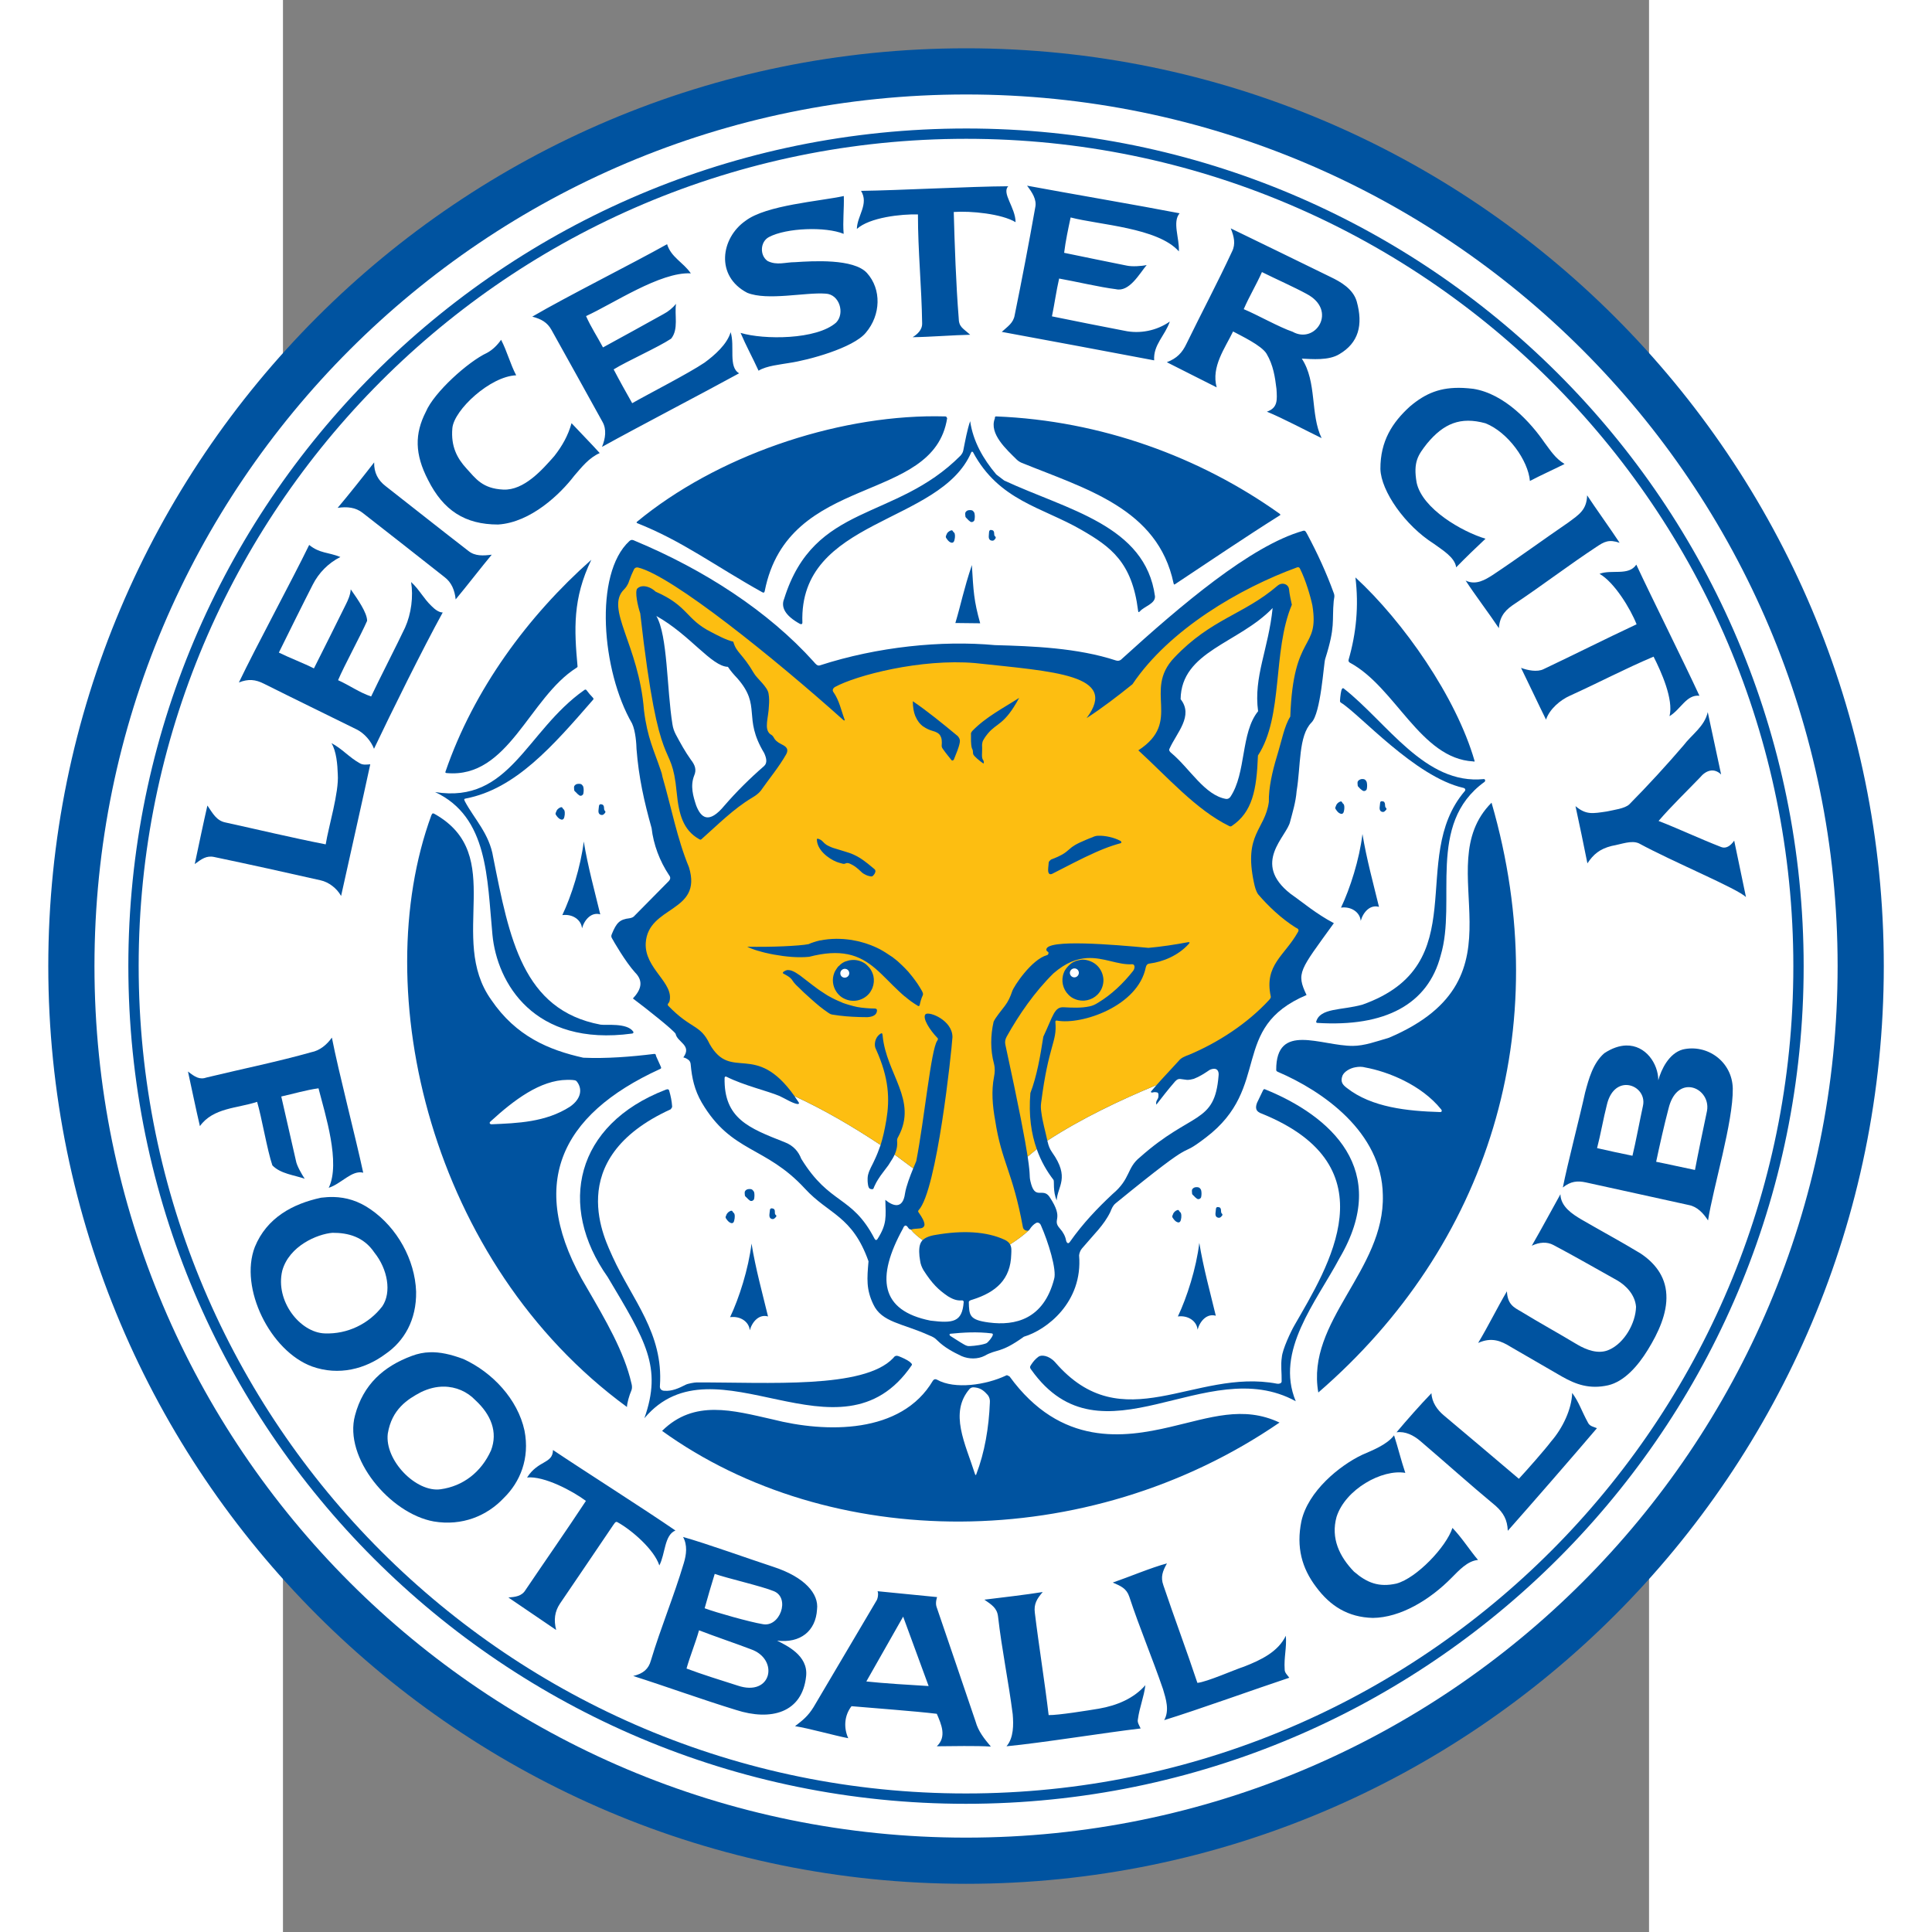 <svg height="1000" viewBox="0 0 1883.783 2664.208" width="1000" xmlns="http://www.w3.org/2000/svg"><rect x="0" y="0" width="1883.783" height="2664.208" fill="#808080" stroke="none"/><g transform="matrix(3.014 0 0 3.014 44.873 63.451)"><path d="m 706.97 420.94 c 0 226.08 -183.26 409.34 -409.33 409.34 c -226.07 0 -409.34 -183.26 -409.34 -409.34 c 0 -226.07 183.27 -409.33 409.34 -409.33 c 226.07 -.003 409.33 183.26 409.33 409.33 z" fill="#fff" stroke="#0053a0" stroke-width="21.127"/><path d="m -80.881 425.78 c -2.645 -209 164.7 -380.64 373.71 -383.29 c 209 -2.646 380.64 164.71 383.29 373.71 c 2.64 209 -164.71 380.64 -373.71 383.28 c -209 2.65 -380.64 -164.7 -383.29 -373.7 h -.001 z M 292.769 37.77 c -211.61 2.679 -381.05 176.46 -378.37 388.07 c 2.681 211.61 176.46 381.04 388.07 378.37 c 211.61 -2.68 381.04 -176.46 378.37 -388.07 C 678.159 204.53 504.379 35.09 292.769 37.77 Z" fill="#0053a0" fill-rule="evenodd"/><path d="m 283.74 169.4 c -46.47 -.11 -100.46 18.31 -136.75 48.35 c -.12 .08 -.12 .4 .13 .53 c 20.75 8.23 34.98 19.15 57.16 31.57 c .8 .44 1.08 .25 1.25 -.47 c 10.73 -54.5 77.26 -39.38 83.47 -79.12 c -.27 -.27 -.23 -.76 -.8 -.79 c -1.47 -.04 -2.97 -.06 -4.46 -.07 z m 27.67 .07 c -.46 0 -.61 .19 -.59 .92 c -2.79 7 5.41 14.29 10.19 19.01 c .46 .43 1.22 .93 1.79 1.18 c 29.7 12.09 62.57 21.02 69.77 55.18 c .15 .53 .25 .87 .8 .4 c 15.83 -10.5 31.53 -21.15 47.55 -31.25 c .82 -.34 .52 -.72 0 -1.05 c -36.2 -25.74 -81.43 -42.49 -129.51 -44.39 z M 126.2 235.05 c -28.961 25.68 -53.811 59.27 -66.753 97.01 c -.145 .37 .076 .54 .592 .59 c 28.34 2.56 37.6 -34.4 59.321 -48.14 c .29 -.17 .55 -.32 .53 -.67 c -1.54 -16.84 -2.28 -31.03 6.31 -48.79 z m 349.59 8.08 c 1.6 13.07 .38 25.47 -3.09 37.55 c -.15 .57 -.13 1.01 .52 1.45 c 20.94 11.2 32.29 43.91 56.49 45.19 c .3 .13 .76 .15 .59 -.25 c -8.4 -29.19 -32.56 -63.73 -54.51 -83.94 z m 62.28 103.07 c -29.7 29.78 18.5 79.68 -46.89 107.53 c -5.77 1.7 -11.31 3.72 -16.53 3.74 c -14.54 .07 -35.23 -11.02 -35.1 11.05 c 0 .4 .36 .68 .84 .87 c 20.2 8.65 47.5 27.4 47.94 56.3 c .99 34.45 -35.27 57.65 -29.52 90.37 c 77.49 -67.01 109.36 -165.95 79.26 -269.86 z m -484.42 4.92 c -.25 .07 -.433 .34 -.659 .87 c -29.345 80.19 -.511 204.85 89.508 270.7 c .02 -1.7 1.01 -5.24 2.04 -7.62 c .38 -.92 .32 -2.1 0 -3.22 c -3.3 -14.5 -11.95 -29.12 -20.18 -43.35 c -28.392 -47.13 -12.63 -79.45 33.21 -100.42 c .59 -.19 .72 -.52 .4 -1.13 c -.71 -1.56 -1.41 -3.1 -2.1 -4.68 c -.21 -.42 0 -1.26 -1.05 -1.11 c -10.28 1.28 -21.85 2.19 -32.31 1.72 c -15.74 -3.51 -30.772 -9.78 -42.091 -26.45 c -20.264 -28.29 7.488 -66.34 -25.979 -85.1 c -.277 -.16 -.538 -.27 -.789 -.21 z m 424.37 115.91 c .76 0 1.54 .11 2.3 .32 c 10.16 1.85 25.53 7.83 34.66 19.13 c .59 .73 .32 1.34 -.59 1.26 c -14.67 -.44 -31.15 -2.06 -42.56 -11.05 c -1.62 -1.28 -3.11 -2.55 -1.97 -5.6 c .84 -1.93 3.53 -3.41 5.78 -3.81 c .82 -.14 1.6 -.27 2.38 -.25 z m -362.87 5.98 c .82 -.02 1.62 0 2.44 .06 c .68 .08 1.37 .08 1.83 .53 c 2.82 3.36 2.26 8.06 -3.01 11.7 c -11.13 7.13 -24.032 7.53 -35.916 8.04 c -.465 .02 -1.279 -.49 -.46 -1.26 c 10.828 -9.92 22.806 -18.95 35.116 -19.07 z m 201.21 135.16 c -.15 -.02 -.32 .02 -.46 .13 c -9.12 4.33 -23.45 6.44 -31.51 1.91 c -.97 -.48 -1.54 -.12 -1.92 .44 c -14.48 24.52 -48.89 23.94 -73.32 17.71 c -18.15 -4.09 -35.91 -9.27 -50.58 5.26 c 76.38 55.08 194.12 56.8 282.49 -3.81 c -16.67 -7.87 -31.8 -2.21 -50.13 2.04 c -20.75 4.82 -49.88 9.18 -73.39 -23.15 c -.4 -.11 -.76 -.51 -1.18 -.53 z m -15.26 5.52 c .21 .02 .44 .04 .72 .06 c 2.65 .31 4.16 1.66 5.78 3.49 c .78 1.03 1.06 2.23 .93 3.5 c -.44 11.32 -2.38 22.77 -6.19 32.68 c -.08 .47 -.42 .57 -.59 0 c -4.42 -13.95 -11.97 -28.07 -2.44 -39.06 c .61 -.53 1.12 -.7 1.79 -.67 z" fill="#0053a0" fill-rule="evenodd"/><path d="m 325.56 63.904 c 2.27 2.997 4.54 6.333 3.74 9.93 c -2.92 16.455 -6.06 32.876 -9.4 49.266 c -.59 3.66 -3.25 5.23 -5.92 7.69 c 18 3.27 51.67 9.63 69.73 13.03 c -.48 -7.13 4.97 -11.3 7.16 -17.76 c -6 4.2 -13.66 5.74 -20.78 4.21 c -7.41 -1.4 -25.76 -5.05 -33.15 -6.58 c 1.2 -5.73 1.96 -11.57 3.29 -17.3 c 7.2 1.27 18.79 4 25.97 4.87 c 6.12 1.45 10.75 -7.05 14.08 -11.05 c -2.34 .53 -6.74 .8 -9.13 .26 c -7.54 -1.463 -21.09 -4.317 -28.63 -5.85 c .67 -5.463 1.83 -10.851 2.97 -16.181 c 12.92 3.397 39.93 4.664 49.52 15.523 c .32 -5.995 -3.07 -13.443 .34 -17.429 c -17.85 -3.465 -51.94 -9.299 -69.79 -12.629 z m -8.61 .263 c -17.2 .08 -50.16 1.89 -67.35 2.105 c 3.68 6.053 -1.79 11.368 -1.92 17.429 c 5.83 -5.289 20.38 -6.872 27.95 -6.642 c -.02 16.591 1.69 33.251 1.92 49.791 c .1 3.13 -2.34 5.12 -4.34 6.38 c 7.48 -.08 19.3 -1 26.31 -1.12 c -3.45 -3.17 -5.2 -3.43 -5.26 -7.89 c -1.22 -15.27 -1.83 -33.072 -2.25 -48.281 c 7.74 -.564 21.97 .825 28.29 4.67 c -.03 -6.68 -6.49 -13.324 -3.35 -16.442 z m -75.24 4.473 c -10.99 2.397 -35.47 4.119 -44.94 11.313 c -11.32 7.859 -13.93 25.297 .74 32.947 c 9.24 3.78 26.77 -.33 35.9 .4 c 6.28 .26 8.93 8.96 4.8 13.22 c -8.92 7.93 -33.15 7.93 -43.73 4.73 c 2.59 6.07 5.49 11.31 8.23 17.3 c 3.6 -2.26 9.99 -2.82 14.06 -3.55 c 8.67 -1.26 29.21 -6.82 35 -13.81 c 6.92 -8.13 7.26 -19.91 .52 -27.36 c -6.06 -6.64 -24.83 -5.467 -32.81 -4.935 c -4.55 0 -8.31 1.605 -12.63 -.526 c -3.68 -2.532 -3.47 -8.853 .65 -10.985 c 7.92 -4.196 25.87 -4.845 34.14 -1.448 c -.48 -5.794 .26 -11.502 .07 -17.296 z m 177.04 14.798 c 1.48 3.664 2.34 7.124 .59 10.589 c -6.52 14.053 -13.93 28.003 -20.83 42.163 c -1.94 4.13 -4.42 6.75 -9.01 8.48 c 6.12 3.13 16.63 8.38 22.81 11.51 c -2.59 -9.46 3.83 -17.95 7.5 -25.58 c 3.53 1.93 13 6.35 15.32 10.19 c 3.11 5.26 3.87 10.66 4.54 16.11 c .3 4.93 .7 8.65 -4.39 10.4 c 7.15 2.91 18.39 8.9 25.04 12.1 c -5.28 -10.88 -2.02 -25.68 -9.07 -36.37 c 4.59 .2 12.29 .97 17.17 -2.04 c 8.82 -5.17 10.97 -13.35 7.96 -24.14 c -1.66 -5.68 -7.24 -8.92 -11.98 -11.18 c -11.32 -5.6 -34.32 -16.703 -45.65 -22.232 z m -257.89 7.234 c -15.78 8.861 -46.11 24.018 -61.684 33.148 c 4.064 1.07 6.884 2.59 8.814 6.12 c 7.79 13.99 15.56 27.97 23.28 41.96 c 2 3.47 1.39 7.65 -.19 11.51 c 16.19 -8.99 46.5 -24.75 62.74 -33.67 c -5.07 -2.88 -1.85 -12.49 -3.89 -18.81 c -1.6 5.52 -7.3 10.54 -11.95 13.94 c -7.54 5.06 -25.24 14.08 -33.09 18.55 c -2.86 -5.07 -5.77 -10.26 -8.48 -15.46 c 6.12 -3.8 20.31 -10.08 26.31 -14.07 c 3.51 -4.4 1.45 -10.75 2.23 -15.92 c -1.54 1.86 -3.54 3.54 -5.73 4.67 c -6.58 3.66 -21.02 11.66 -27.69 15.26 c -2.53 -4.8 -5.56 -9.35 -7.75 -14.34 c 12.19 -5.53 34.05 -20.33 47.94 -19.54 c -3.47 -5.058 -9.05 -7.352 -10.86 -13.348 z m 272.16 12.758 c 6.02 3.01 14.86 6.94 20.33 9.93 c 14.51 7.54 4.19 23.31 -6.31 17.37 c -6 -2 -16.5 -7.93 -22.35 -10.33 c 2.52 -5.86 5.74 -11.11 8.33 -16.97 z M 84.91 134.41 c -1.667 2.4 -3.85 4.59 -6.447 5.99 c -8.677 4.04 -24.223 18.06 -27.952 26.9 c -5.197 10.12 -5.142 19.43 .985 31.24 c 6.983 13.93 16.884 20.39 32.031 20.39 c 15.047 -.93 28.597 -14.11 34.787 -22.23 c 3.41 -3.93 6.72 -8.26 11.72 -10.46 c -4.2 -4.66 -8.62 -9.08 -12.9 -13.68 c -1.53 5.59 -4.23 10.4 -7.89 15.06 c -5.41 6.14 -13.806 15.79 -23.349 15.33 c -9.545 -.47 -12.582 -5.02 -16.838 -9.67 c -4.255 -4.65 -7.183 -10.08 -6.444 -18.42 c .738 -8.34 17.271 -23.74 29.205 -24.2 c -2.737 -5.2 -4.168 -10.99 -6.908 -16.25 z m -58.077 56.1 c -4.355 5.62 -12.094 15.39 -16.707 20.8 c 4.283 -.63 8.183 -.27 11.445 2.29 c 12.525 9.75 25.033 19.6 37.489 29.41 c 3.199 2.42 4.645 6.04 5.064 10.18 c 4.609 -5.49 12.03 -15.11 16.509 -20.46 c -3.879 .51 -7.657 .72 -10.654 -1.7 c -12.723 -9.81 -25.231 -19.78 -37.884 -29.66 c -3.461 -2.63 -5.391 -6.19 -5.262 -10.86 z m -29.729 37.76 c -7.937 16.31 -24.36 46.62 -32.162 62.93 c 4.329 -1.72 7.581 -1.41 11.509 .59 c 14.118 7.07 28.306 13.94 42.422 20.92 c 3.464 1.75 6.497 5.22 7.892 8.82 c 7.87 -16.58 22.39 -45.92 31.441 -62.36 c -1.865 0 -3.734 -1.56 -5.064 -2.88 c -3.73 -3.54 -5.612 -7.58 -9.406 -11.05 c 1.056 6.58 .105 14.46 -2.764 20.85 c -3.334 7.12 -12.186 24.38 -15.52 31.51 c -5.529 -1.87 -9.801 -5.05 -15.128 -7.45 c 2.668 -6.38 10.55 -20.84 13.284 -27.15 c .03 -3.7 -4.369 -9.95 -7.496 -14.42 c -.135 2.4 -1.169 4.84 -2.303 7.05 c -3.401 6.93 -11.067 22.27 -14.535 29.13 c -4.862 -2.46 -11.187 -4.84 -16.048 -7.24 c 3.401 -6.92 11.988 -24.24 15.522 -31.1 c 2.734 -5.39 7.164 -9.9 12.628 -12.63 c -5.662 -2.28 -9.412 -1.58 -14.272 -5.52 z m 10.193 90.69 c 2.267 3.67 2.761 9.88 2.896 14.27 c .598 8.28 -4.26 23.98 -5.527 32.04 c -15.253 -2.99 -30.587 -6.67 -45.777 -10 c -4.195 -.8 -5.887 -4.17 -8.352 -7.77 c -1.599 6.87 -4.323 19.85 -5.787 26.78 c 3.064 -2.26 5.348 -4.02 8.945 -3.22 c 16.252 3.41 32.418 6.98 48.606 10.65 c 3.729 .8 7.471 3.64 9.403 7.17 c 3.465 -15.72 9.955 -44.45 13.352 -60.25 c -1.664 .14 -3.401 .42 -4.866 -.51 c -4.731 -2.61 -8.096 -6.69 -12.893 -9.16 z" fill="#0053a0" fill-rule="evenodd"/><path d="m 7.487 453.67 c -2.286 3.28 -5.563 5.97 -9.471 6.71 c -14.868 4.21 -30.724 7.43 -47.684 11.51 c -3.404 1.22 -5.464 -.21 -8.682 -2.69 c 1.504 6.88 3.822 18.1 5.459 24.98 c 6.039 -8.46 17.282 -8.14 26.176 -11.11 c 2.113 7.13 4.599 22.08 6.973 29.06 c 3.732 3.88 9.928 4.42 14.798 6.13 c -1.265 -1.9 -3.643 -5.94 -4.011 -8.23 c -1.728 -7.54 -4.986 -21.93 -6.71 -29.4 c 5.689 -1.27 11.264 -2.95 17.035 -3.75 c 3.054 11.93 10.208 34.14 4.671 45.52 c 5.807 -1.85 10.597 -8.25 15.785 -6.9 c -3.42 -16.02 -11.182 -45.67 -14.339 -61.83 h -0 z m .789 72.94 c -1.898 -.06 -3.812 .11 -5.723 .32 c -12.876 2.76 -24.839 9.11 -30.32 22.56 c -7.223 18.76 7.044 47.61 26.178 54.66 c 12.304 4.4 24.474 1.1 33.608 -5.72 c 8.484 -5.81 14.238 -15.52 14.011 -28.54 c -.532 -14.69 -8.745 -29.26 -20.719 -37.55 c -5.695 -4 -11.336 -5.58 -17.035 -5.73 h -0 z m -.526 16.38 c 7.101 -.04 14.314 1.77 19.205 9.07 c 6.081 7.56 7.926 18.18 3.618 24.54 c -6.12 8.04 -15.985 12.84 -26.374 12.42 c -11.296 -.4 -22.741 -14.86 -19.403 -28.73 c 3.174 -11.3 15.994 -16.73 22.954 -17.3 z m 44.529 54.66 c -2.776 .08 -5.479 .63 -8.158 1.64 c -12.849 4.74 -22.278 13.03 -26.043 27.23 c -5.279 19.43 15.97 44.94 36.04 48.54 c 12.885 2.17 24.293 -2.48 32.093 -10.8 c 7.345 -7.2 11.912 -17.97 9.408 -30.77 c -3.094 -14.37 -14.71 -26.69 -27.951 -32.75 c -5.84 -2.17 -10.765 -3.26 -15.389 -3.09 z m 6.379 15.72 c 5.618 .02 10.726 2.27 14.535 6.25 c 7.036 6.5 10.353 14.48 7.104 22.94 c -4.473 9.94 -12.784 16.36 -23.087 17.77 c -11.193 1.55 -25.66 -13.26 -24.139 -25.47 c 1.823 -11.2 9.128 -15.77 15.129 -18.94 c 3.555 -1.73 7.086 -2.57 10.458 -2.55 z m 49.992 29 c -.11 6.4 -6.67 4.51 -11.853 12.57 c 7.783 -.78 20.833 6.16 26.923 10.71 c -9.05 13.74 -18.46 27.17 -27.638 40.77 c -1.705 2.86 -4.694 3.18 -7.83 3.43 c 5.725 3.96 16.118 10.9 21.848 14.86 c -1.14 -4.57 -.72 -8.36 1.77 -12.1 c 8.1 -11.98 16.31 -23.93 24.39 -35.97 c .46 -.49 .84 -1.62 1.73 -1.33 c 6.63 3.6 16.98 12.61 19.32 19.87 c 2.78 -5.35 2.25 -13.89 7.36 -15.98 c -14.08 -9.7 -41.88 -27.34 -56.02 -36.83 z m 59.52 39.78 c 2.06 3.75 1.53 8.04 .33 11.98 c -4.6 15.4 -10.46 29.25 -15.07 44.6 c -1.03 3.72 -3.36 5.93 -8.08 7.03 c 14.61 4.63 31.57 10.81 47.02 15.53 c 16 5.18 30.37 1.32 32.1 -15.47 c 1.01 -9.64 -9.26 -14.1 -13.28 -16.25 c 10.58 1.31 17.7 -4.34 18.27 -14.27 c .9 -7.07 -5.54 -14.8 -20.12 -19.53 c -10.46 -3.41 -30.63 -10.67 -41.17 -13.62 z m 221.39 12.1 c -6.78 1.75 -18.12 6.49 -24.79 8.76 c 3.72 1.6 6.29 2.69 7.55 6.44 c 4.76 14.46 10.51 27.95 15.45 42.37 c 1.35 4.54 3.01 9.68 .53 14.14 c 15.36 -4.73 42.01 -14.35 57.23 -19.4 c -.87 -1.27 -2.19 -2.3 -2.11 -3.9 c -.38 -5.43 .99 -9.83 .53 -15.32 c -3.52 7.32 -11.26 11.07 -19.14 14.14 c -4.44 1.43 -16.92 6.99 -21.32 7.43 c -4.86 -14.63 -10.65 -30.03 -15.57 -44.66 c -1.35 -3.79 -.36 -6.44 1.64 -10 z m -206.91 4.8 c 5.62 1.98 21.63 5.64 27.09 7.92 c 7.61 3.15 2.67 16.79 -5.27 15.04 c -5.57 -.9 -21.21 -5.28 -26.43 -7.24 c 1.47 -5.24 2.99 -10.52 4.61 -15.72 z m 74.5 7.92 c .49 1.01 .19 3.47 -.65 4.58 l -28.6 48.41 c -2.55 4.15 -4.95 6.04 -8.5 8.76 c 6.52 1.01 17.8 4.25 24.35 5.51 c -2.11 -4.59 -1.92 -10.27 1.49 -14.65 c 10.1 .89 28.98 2.26 39.02 3.48 c 2.04 4.77 4.65 10.5 0 14.86 c 6.65 -.05 18.25 -.3 24.73 .14 c -2.92 -3.47 -5.76 -6.96 -6.98 -11.45 c -3.04 -8.96 -14.34 -42.24 -17.89 -52.55 c -.61 -1.87 .21 -4.19 .27 -4.4 z m 75.58 .37 c -7.3 1.2 -19.72 2.64 -26.7 3.5 c 3.32 2.33 5.78 3.77 6.25 7.7 c 1.72 15.11 4.77 29.59 6.71 44.71 c .4 4.73 .48 10.81 -2.84 14.67 c 16 -1.52 45.44 -6.3 61.37 -8.15 c -.61 -1.41 -1.64 -2.74 -1.24 -4.27 c .72 -5.41 2.74 -10.06 3.41 -15.53 c -5.28 6.04 -12.92 9.28 -21.24 10.73 c -4.77 .8 -18.69 3.05 -23.02 2.95 c -1.81 -15.33 -4.46 -31.51 -6.32 -46.83 c -.52 -4 .95 -6.4 3.62 -9.48 z m -63.87 11.26 l 11.66 31.76 c -7.29 -.42 -21.22 -1.28 -28.5 -2.1 z m -93.39 6.26 c 6.69 2.61 17.79 6.37 23.74 8.67 c 13.03 4.54 9.6 22.01 -6.19 16.58 c -7.09 -2.25 -16.54 -5.2 -23.27 -7.76 c 1.62 -5.73 4.1 -11.71 5.72 -17.49 z" fill="#0053a0" fill-rule="evenodd"/><path d="m 525.04 156.44 c -10.31 -.44 -17.13 2.4 -24.33 8.49 c -8.06 7.33 -13.55 15.84 -13.49 28.61 c .27 10.06 11.26 25.87 24.48 34.21 c 3.72 2.75 9.62 6.18 10.18 10.77 c 4.38 -4.48 8.95 -8.9 13.43 -13.09 c -10.73 -3.22 -28.9 -13.64 -31.51 -25.64 c -1.66 -9.55 .68 -12.67 4.74 -17.89 c 7.58 -9.15 15.26 -12.46 26.77 -9.28 c 10.29 4.1 19.51 16.99 20.31 26.38 c 5.35 -2.8 10.42 -5.03 15.85 -7.76 c -4.31 -2.67 -6.21 -5.87 -9.13 -9.74 c -6.32 -9.21 -18.21 -22.36 -32.63 -24.66 c -1.62 -.19 -3.2 -.33 -4.67 -.4 z m 56.76 49.14 c -.21 6.74 -3.76 8.82 -8.6 12.42 c -11.75 8.04 -22.88 16.23 -34.6 24.02 c -3.33 2.12 -7.64 4.84 -12.38 2.56 c 3.81 5.92 11.34 15.92 15.2 21.77 c .4 -6.04 3.64 -8.78 7.3 -11.18 c 12.67 -8.46 24.58 -17.59 37.29 -25.97 c 3.67 -2.48 5.77 -3.56 10.65 -1.92 c -3.78 -5.78 -11.05 -15.91 -14.86 -21.7 z m 22.5 31.7 c -3.51 5.3 -11.3 2.08 -16.83 4.21 c 6.73 3.79 14.16 15.95 16.96 23.09 c -15.05 7.05 -27.49 13.38 -42.56 20.52 c -2.86 1.45 -7.38 .53 -10.31 -.59 c 3.11 6.31 8.31 17.41 11.43 23.68 c 1.66 -4.86 6.52 -8.99 11.05 -10.99 c 13.47 -6.12 24.56 -12.04 38.16 -17.82 c 3.45 6.79 9.24 19.57 7.3 27.23 c 5.2 -3.14 7.75 -9.98 13.68 -9.34 c -7.2 -15.6 -21.61 -44.41 -28.88 -59.99 z m 32.69 67.48 c -1.43 6.54 -7.37 10.31 -11.05 15.19 c -7.37 8.61 -16.23 18.31 -24.86 27.03 c -2.06 1.93 -7.17 2.54 -10.27 3.24 c -6.42 .93 -9.41 1.68 -14.33 -2.44 c 1.54 6.92 4.06 19.26 5.45 26.18 c 2.74 -4.15 5.66 -6.59 11.05 -7.96 c 4.8 -.86 9.05 -2.71 12.5 -1.2 c 15.75 8.57 45.3 20.78 49 24.61 l -5.39 -25.85 c -1.75 2.53 -3.81 3.75 -5.91 2.95 c -9.45 -3.66 -20.67 -8.88 -28.69 -11.95 c 5.87 -6.82 12.73 -13.41 18.94 -19.87 c 2.7 -3.29 6.4 -4.59 9.68 -1.39 z" fill="#0053a0" fill-rule="evenodd"/><path d="m 599.63 457.29 c -2.99 .08 -6.38 1.15 -10 3.55 c -5.15 4.53 -7.05 11.62 -8.75 17.96 c -2.32 10.71 -8.08 32.72 -10.19 43.46 c 3.56 -2.86 6.63 -3.18 10.65 -2.3 c 15.72 3.39 31.38 6.95 47.04 10.34 c 3.79 .73 6.59 3.7 8.74 7.03 c 2.31 -14.9 11.57 -45.19 11.32 -60.39 c -.3 -12.46 -11.85 -20.41 -22.9 -17.82 c -6.27 1.76 -9.79 9 -11.18 14.08 c -.02 -7.56 -5.76 -16.15 -14.73 -15.91 z m .06 18.07 c 4.61 .03 8.87 4.28 7.64 9.62 c -1.22 5.56 -3.43 17.26 -4.79 22.76 c -5.35 -1.08 -10.91 -2.28 -16.19 -3.5 c 1.52 -5.74 2.95 -13.89 4.46 -19.72 c 1.52 -6.61 5.31 -9.16 8.88 -9.16 z m 28.82 .99 c 4.8 .17 9.2 4.99 8.14 10.86 c -1.49 7.06 -4.21 20.08 -5.51 27.03 c -5.83 -1.18 -11.87 -2.59 -17.76 -3.75 c 1.49 -7.07 3.78 -17.26 5.66 -24.33 c 1.74 -7.24 5.72 -9.93 9.47 -9.81 z m -58.93 49 c -4.42 7.94 -8.46 15.51 -13.09 23.55 c 3.51 -1.68 6.98 -1.87 9.87 -.33 c 10.27 5.43 19.02 10.52 29.19 16.18 c 3.93 2.27 8.19 6.5 8.63 12.1 c -.17 7.5 -5.35 16.57 -12.25 19.62 c -4.99 2.34 -10.67 -.06 -14.46 -2.25 c -9.32 -5.6 -16.67 -9.58 -25.99 -15.26 c -3.22 -1.85 -6.09 -3.22 -6.38 -9.2 c -4.46 7.56 -8.48 15.83 -13.16 23.62 c 6.21 -2.78 10.49 -.93 14.95 1.83 c 8.29 4.77 15.19 8.77 23.4 13.55 c 6.27 3.56 12.55 5.91 21.11 4 c 7.39 -1.71 13.66 -8.86 18.17 -16.23 c 4.77 -7.72 8.96 -16.71 8.48 -25.25 c -.42 -8.82 -5.79 -14.84 -11.77 -18.82 c -9.76 -5.91 -17.51 -9.98 -27.36 -15.72 c -3.79 -2.28 -9.22 -5.71 -9.34 -11.39 z m 5.38 90.9 c -.21 7.43 -4.37 16.17 -9.66 22.23 c -2.67 3.58 -11.26 13.32 -14.73 17.05 c -11.76 -9.98 -22.46 -19.03 -34.26 -28.94 c -3.12 -2.57 -5.58 -6.15 -5.73 -10.21 c -4.88 5.03 -11.47 12.5 -15.99 17.89 c 4.04 -.57 7.83 1.39 10.86 3.96 c 11.57 9.87 22.79 19.99 34.53 29.71 c 3.52 3.2 5.33 6.3 5.52 11.39 c 10.65 -12.02 30.41 -34.73 40.79 -46.95 c -1.41 -.61 -3.29 -.83 -4.09 -2.51 c -3.07 -5.6 -3.99 -9.18 -7.24 -13.62 z m -81.49 19.41 c -3.3 4.33 -9.91 6.84 -14.67 8.94 c -10.29 4.91 -24.73 16.65 -27.74 30.4 c -2.4 11.85 .21 21.42 6.76 30.05 c 6.48 8.76 14.65 13.85 25.93 14.14 c 12.62 -.12 26.07 -8.23 36.03 -18.35 c 3.28 -3.28 7.3 -7.79 12.1 -8.16 c -4 -4.76 -7.34 -10.13 -11.7 -14.67 c -2.82 8.69 -16.4 22.96 -25.59 25.46 c -8.11 1.83 -13.54 -.36 -19.47 -5.47 c -6.59 -6.82 -10.69 -15.22 -7.96 -25.05 c 4.06 -12.67 20.88 -21.95 31.45 -20.12 c -1.92 -5.66 -3.37 -11.72 -5.14 -17.17 z" fill="#0053a0" fill-rule="evenodd"/><path d="m 299.52 171.64 c -1.34 3.86 -2.25 8.95 -3.15 13.42 c -.19 .98 -.68 1.65 -1.27 2.36 c -29.93 30.12 -66.91 21.35 -80.69 65.52 c -1.56 3.73 .42 7.68 7.09 11.37 c .67 .4 1.26 .23 1.26 -.47 c -1.68 -47.96 63.12 -44.72 77.29 -78 c .15 -.34 .63 -.25 .78 0 c 11.91 22.22 31.59 25.13 49.58 35.53 c 13.47 7.77 23.18 14.82 25.93 36.89 c .09 1.04 .38 .85 .91 .32 c 2.04 -2.25 6.99 -3.41 6.84 -6.78 c -4.36 -32.56 -40.22 -39.59 -68.99 -53 c -1.2 -.92 -2.42 -1.84 -3.62 -2.76 c -6.02 -7.12 -10.61 -15.15 -11.96 -24.4 z M 299 212.36 c -.32 .02 -.59 .09 -.87 .25 c -.31 .15 -.61 .47 -.78 .8 c -.16 .3 -.1 1.25 0 1.9 c .11 .42 .49 .65 .72 .92 c .48 .59 .9 .93 1.52 1.39 c .77 .51 1.72 -.12 1.89 -.73 c .23 -1.06 .23 -2.23 0 -3.16 c -.06 -.34 -.32 -.55 -.53 -.86 c -.29 -.32 -.61 -.49 -1.11 -.51 c -.21 -.02 -.55 -.04 -.84 0 z m 9.78 9.07 c -.1 .02 -.14 .04 -.25 .13 c -.19 .15 -.34 .4 -.34 .65 c -.02 1.31 -.61 3.22 .59 3.9 c .59 .27 1.33 .37 1.79 -.15 c .23 -.38 .68 -.51 .65 -1.18 c 0 -.32 -.44 -.42 -.58 -.78 c -.19 -.53 -.09 -1.47 -.28 -1.85 c -.17 -.28 -.34 -.55 -.65 -.59 c -.32 -.06 -.61 -.21 -.93 -.13 z m -18.01 .19 c -.87 .3 -1.79 .93 -2.11 2.04 c -.38 .66 -.36 1.18 0 1.58 c .46 .68 1.03 1.48 1.83 1.85 c .68 .32 1.56 .32 1.86 -1.13 c .33 -1.2 .35 -2.89 -.19 -3.35 c -.7 -.5 -.53 -1.2 -1.39 -.99 z m 9.53 15.85 c -3.83 11.53 -4.82 17.34 -7.55 26.52 c 5 .04 7.76 .06 11.36 .13 c -2.93 -10.46 -3.07 -14.61 -3.81 -26.65 z" fill="#0053a0" fill-rule="evenodd"/><path d="m 123.51 294.44 c -.17 0 -.38 .09 -.59 .26 c -26.67 18.81 -33.91 52.15 -68.208 46.64 c 24.345 11.38 23.758 39.36 26.241 65.31 c 2.097 21.86 18.812 51.31 63.877 45.18 c .5 -.04 .84 -.44 .52 -.92 c -2.88 -4.11 -12.54 -2.76 -14.94 -3.16 c -35.675 -6.69 -41.716 -39.5 -49.126 -76.63 c -1.724 -10.73 -8.686 -17.51 -12.959 -25.57 c -.309 -.82 -.587 -1.08 .461 -1.27 c 22.729 -4.35 39.864 -24.07 58.084 -45.04 c .38 -.23 .45 -.75 0 -1.13 c -1.03 -1.03 -1.97 -2.17 -2.9 -3.41 c -.17 -.17 -.27 -.28 -.46 -.26 z m -3.41 43.15 c -.32 .02 -.66 .09 -.93 .25 c -.32 .15 -.61 .47 -.8 .8 c -.15 .3 -.08 1.25 0 1.9 c .13 .42 .57 .65 .8 .92 c .48 .59 .91 .93 1.52 1.39 c .77 .51 1.66 -.12 1.83 -.73 c .23 -1.06 .23 -2.23 0 -3.16 c -.07 -.34 -.32 -.55 -.53 -.86 c -.29 -.32 -.61 -.49 -1.11 -.51 c -.22 -.02 -.49 -.04 -.78 0 z m 10.25 9.32 c -.11 .03 -.21 .07 -.32 .15 c -.19 .13 -.34 .38 -.34 .65 c -.06 1.29 -.73 3.18 .47 3.88 c .57 .31 1.3 .38 1.76 -.13 c .26 -.38 .72 -.46 .72 -1.11 c .02 -.34 -.38 -.43 -.5 -.8 c -.17 -.53 -.09 -1.48 -.28 -1.84 c -.15 -.29 -.33 -.61 -.65 -.65 c -.32 -.08 -.55 -.21 -.86 -.15 z m -18.15 1.39 c -.86 .3 -1.79 .99 -2.1 2.11 c -.38 .65 -.36 1.11 0 1.51 c .44 .68 1.09 1.48 1.89 1.84 c .68 .33 1.56 .4 1.86 -1.06 c .33 -1.2 .29 -2.94 -.28 -3.41 c -.69 -.5 -.5 -1.2 -1.37 -.99 z m 10.53 15.66 c -1.41 11.64 -5.66 24.94 -9.81 33.68 c 4.84 -.65 8.71 2.29 9.01 6.04 c 1.22 -4.25 4.48 -7.52 8.35 -6.38 c -2.54 -10.56 -5.68 -21.91 -7.55 -33.34 z" fill="#0053a0" fill-rule="evenodd"/><path d="m 160.8 477.34 c -.19 .05 -.4 .11 -.65 .21 c -41.3 15.96 -49.55 53.04 -26.46 85.69 c 17.35 29.15 25.03 41.16 16.78 64.59 c 32.28 -38.43 89.47 23.74 122.28 -24.2 c .44 -.59 -.25 -.99 -.93 -1.65 c -1.6 -1.11 -3.28 -1.85 -4.92 -2.5 c -1.22 -.46 -1.89 -.19 -2.63 .86 c -13.43 14.15 -56.98 11.01 -89.91 11.11 c -1.01 0 -4.02 .53 -5.01 1.06 c -3.16 1.62 -6.36 3.05 -9.73 2.75 c -.9 0 -2.27 -.48 -2.04 -2.35 c 1.64 -23.95 -12.61 -39.17 -21.64 -58.93 c -2.82 -6.74 -23.74 -44.54 26.57 -67.5 c .23 -.44 .71 -.7 .65 -1.37 c -.15 -2.34 -.63 -4.65 -1.31 -7.05 c -.12 -.59 -.46 -.8 -1.05 -.72 z m 37.36 45.65 c -.32 .05 -.65 .11 -.93 .26 c -.31 .17 -.61 .48 -.77 .8 c -.15 .31 -.11 1.26 0 1.91 c .1 .42 .54 .63 .77 .91 c .51 .59 .91 .92 1.52 1.39 c .78 .5 1.75 -.13 1.91 -.74 c .21 -1.05 .24 -2.23 0 -3.16 c -.08 -.33 -.4 -.52 -.58 -.84 c -.32 -.34 -.57 -.48 -1.06 -.53 c -.23 -.02 -.54 -.04 -.86 0 z m 10.4 8.82 c -.11 .02 -.23 .04 -.34 .13 c -.17 .15 -.34 .4 -.32 .65 c -.06 1.31 -.73 3.18 .45 3.9 c .59 .29 1.24 .35 1.72 -.15 c .23 -.38 .78 -.44 .78 -1.12 c .02 -.31 -.44 -.4 -.59 -.78 c -.17 -.52 -.02 -1.47 -.19 -1.85 c -.17 -.29 -.33 -.61 -.67 -.65 c -.3 -.09 -.53 -.19 -.84 -.13 z m -18.55 1.12 c -.86 .29 -1.78 .99 -2.1 2.1 c -.4 .63 -.36 1.12 0 1.52 c .44 .67 1.03 1.45 1.83 1.83 c .67 .34 1.56 .4 1.83 -1.05 c .34 -1.2 .38 -2.95 -.19 -3.41 c -.69 -.51 -.5 -1.2 -1.37 -.99 z m 9.48 14.98 c -1.41 11.64 -5.67 24.94 -9.81 33.68 c 4.84 -.65 8.71 2.23 9.01 6 c 1.22 -4.25 4.48 -7.47 8.35 -6.32 c -2.55 -10.56 -5.7 -21.91 -7.55 -33.36 z" fill="#0053a0" fill-rule="evenodd"/><path d="m 434.08 477.28 c -.21 .02 -.45 .23 -.53 .46 c -.91 1.94 -1.83 3.79 -2.76 5.73 c -.82 2.19 -.86 4.06 2.44 5.11 c 59.17 24.19 30.04 69.96 14.61 96.82 c -1.6 2.76 -5.43 10.9 -5.72 14.48 c -.59 3.81 0 7.13 -.09 11.11 c 0 .93 -1.3 1.18 -2.02 1.05 c -37.88 -7.28 -70.65 26.19 -101.7 -9.93 c -2.86 -3.09 -6.29 -3.39 -7.55 -2.42 c -1.37 1.03 -2.38 2.17 -3.35 3.68 c -.65 .91 -.63 1.43 .13 2.36 c 32.28 45.27 80 -8.19 120.95 14.33 c -9.59 -23.02 9.31 -45.35 20 -65.43 c 23.76 -40.37 -4.04 -65.18 -34.2 -77.35 c -.09 -.04 -.13 0 -.21 0 z m -31.36 44.85 c -.32 .04 -.59 .11 -.87 .27 c -.31 .15 -.61 .47 -.78 .78 c -.14 .32 -.1 1.33 0 1.98 c .11 .42 .49 .59 .72 .86 c .48 .57 .9 .93 1.51 1.37 c .78 .53 1.73 -.1 1.9 -.71 c .23 -1.05 .23 -2.25 0 -3.16 c -.06 -.36 -.32 -.55 -.51 -.86 c -.31 -.32 -.63 -.49 -1.13 -.53 c -.21 -.02 -.55 -.04 -.84 0 z m 9.93 9.09 c -.11 0 -.23 .05 -.34 .13 c -.19 .13 -.33 .4 -.33 .65 c -.05 1.29 -.72 3.18 .46 3.87 c .59 .32 1.3 .38 1.79 -.12 c .23 -.38 .71 -.44 .71 -1.12 c 0 -.31 -.37 -.42 -.52 -.8 c -.17 -.52 -.09 -1.45 -.25 -1.83 c -.17 -.29 -.28 -.61 -.62 -.65 c -.29 -.08 -.61 -.19 -.9 -.13 z m -18.35 1.37 c -.87 .3 -1.73 1.01 -2.04 2.11 c -.38 .65 -.36 1.11 0 1.51 c .46 .68 1.03 1.47 1.83 1.83 c .67 .34 1.55 .4 1.85 -1.05 c .34 -1.2 .29 -2.95 -.28 -3.41 c -.67 -.5 -.5 -1.2 -1.36 -.99 z m 10.06 15.01 c -1.39 11.64 -5.66 24.94 -9.81 33.67 c 4.86 -.65 8.73 2.3 9.01 6.04 c 1.22 -4.25 4.48 -7.51 8.35 -6.37 c -2.54 -10.57 -5.68 -21.91 -7.55 -33.34 z" fill="#0053a0" fill-rule="evenodd"/><path d="m 470 293.83 c -.12 .05 -.23 .15 -.33 .28 c -.45 .52 -.82 3.41 -.93 5.32 c -.02 .4 -.02 .72 .4 .99 c 8.48 5.16 33.89 33.97 56.03 39 c .97 .21 1.09 1.03 .61 1.52 c -26.33 30.94 5.07 79.26 -46.83 97.68 c -9.64 2.65 -19.34 1.39 -21.13 7.81 c -.05 .23 .27 .52 .46 .52 c 31.21 1.98 50.68 -8.54 56.51 -30.83 c 7.51 -24.84 -6.63 -60.13 20 -79.39 c .67 -.51 .31 -1.39 -.28 -1.33 c -26.92 2.74 -44.13 -25.82 -64.13 -41.5 c -.1 -.07 -.27 -.09 -.38 -.07 z m 8.55 41.57 c -.32 .07 -.65 .17 -.93 .34 c -.31 .15 -.61 .46 -.78 .8 c -.14 .29 -.1 1.24 0 1.89 c .11 .42 .49 .66 .72 .93 c .48 .59 .9 .86 1.51 1.3 c .78 .53 1.73 -.04 1.9 -.65 c .23 -1.05 .23 -2.23 0 -3.16 c -.06 -.33 -.32 -.61 -.51 -.92 c -.31 -.32 -.63 -.49 -1.13 -.53 c -.21 0 -.49 -.04 -.78 0 z m 9.13 10.15 c -.1 .02 -.21 .04 -.31 .12 c -.19 .15 -.28 .4 -.28 .66 c -.06 1.3 -.71 3.17 .47 3.89 c .56 .29 1.24 .36 1.7 -.15 c .25 -.38 .74 -.44 .74 -1.11 c 0 -.32 -.4 -.4 -.53 -.78 c -.17 -.53 -.08 -1.48 -.27 -1.85 c -.15 -.3 -.28 -.61 -.59 -.66 c -.32 -.08 -.61 -.19 -.93 -.12 z m -18.79 .12 c -.87 .3 -1.73 .99 -2.04 2.11 c -.38 .65 -.36 1.11 0 1.51 c .44 .68 1.03 1.48 1.83 1.83 c .67 .34 1.55 .4 1.85 -1.05 c .31 -1.2 .29 -2.88 -.27 -3.34 c -.7 -.51 -.51 -1.27 -1.37 -1.06 z m 10.12 14.86 c -1.39 11.64 -5.66 24.94 -9.81 33.68 c 4.84 -.65 8.74 2.29 9.01 6.06 c 1.22 -4.25 4.48 -7.54 8.36 -6.4 c -2.55 -10.54 -5.69 -21.91 -7.56 -33.34 z" fill="#0053a0" fill-rule="evenodd"/><path d="m 452.11 221.75 c -.1 .02 -.21 .02 -.33 .08 c -23.91 6.76 -56.2 34.35 -82.8 58.53 c -.78 .89 -1.85 1.08 -2.72 .78 c -17.68 -5.81 -38.24 -6.56 -55.37 -7.03 c -24.44 -2.25 -53.82 .74 -80.11 9.26 c -1.13 .4 -1.98 -.63 -2.82 -1.64 c -20.81 -23.15 -50.13 -42.11 -81.77 -55.31 c -.88 -.42 -1.62 -.8 -2.63 .13 c -16.24 14.98 -12.67 59.35 1.27 83.41 c 1.64 3.49 2 9.61 2.04 11.7 c .99 12.94 3.51 24.12 6.9 36.18 c .84 7.49 3.71 15.11 8.02 21.57 c .84 1.03 .48 1.96 -.13 2.63 c -5.51 5.52 -10.54 10.74 -16.05 16.25 c -.4 .38 -1.16 .65 -1.9 .78 c -4.57 .53 -6 2.02 -8.16 7.3 c -.32 .76 -.28 1.29 .12 1.92 c .78 1.45 6.08 10.63 10.46 15.51 c 4.23 4.19 2.65 8.17 -.92 11.98 c 6.75 5.05 18.83 14.71 19.55 16.18 c .76 3.89 7.62 5.2 3.53 10.78 c 1.08 .25 1.73 .65 2.57 1.32 c .61 .66 .74 1.29 .8 1.98 c .55 6.06 1.69 11.56 5.05 17.36 c 13.68 23.2 29.01 19.62 47.23 39.4 c 10.9 11.85 21.66 12.32 29.07 33.22 c -.68 7.93 -1.1 12.79 2.17 19.65 c 3.87 8.38 13.4 8.7 25.65 14.27 c 1.64 .64 2.55 1.14 3.75 2.38 c 3.2 3.12 6.88 5.12 11.05 7.1 c 3.37 1.43 7.36 1.43 10.46 -.13 c 5.89 -3.37 7.13 -.93 18.02 -8.76 c 10.27 -3.03 27.04 -15.68 25.25 -37.21 c .06 -.63 .21 -1.05 .4 -1.6 c .32 -.99 1.24 -1.98 2.11 -2.94 c 4.14 -4.95 8.88 -9.33 11.78 -15.33 c .59 -1.45 1.1 -2.86 2.42 -3.95 c 41 -33.47 26.5 -18.76 41.32 -30.12 c 30.39 -23.11 10.44 -50.09 46.03 -65.18 c -4.82 -10.21 -3.18 -11.14 12.5 -32.88 c -8.29 -4.38 -14.06 -9.41 -19.81 -13.43 c -18.03 -14.14 -1.66 -26.14 -.18 -33.08 c 1.03 -3.94 2.58 -8.91 2.96 -13.94 c 1.92 -11.59 .84 -25.25 6.76 -31.31 c 4.36 -4.21 5.62 -27.26 6.31 -29.13 c 4.78 -15.05 3.03 -17.07 3.9 -26.52 c .14 -1.26 .59 -2.27 0 -3.66 c -3.33 -9.18 -7.41 -18.06 -12.11 -26.86 c -.42 -.76 -.73 -1.49 -1.32 -1.64 c -.09 -.02 -.21 0 -.32 0 z m -14.2 35.4 c -1.92 18.88 -8.8 31.38 -6.65 47.21 c -8.02 9.85 -5.33 28.22 -12.7 39.21 c -.48 .63 -1.13 .99 -1.91 .92 c -9.79 -1.62 -16.65 -13.95 -24.98 -20.92 c -.85 -.67 -1.27 -1.3 -.99 -1.97 c 3.39 -7.54 11.17 -15.1 5.13 -22.76 c .3 -21.95 26.52 -25.48 42.1 -41.69 z m -281.97 3.62 c 15.38 8.61 25.19 23.07 32.75 23.28 c 1.18 1.83 2.86 3.72 4.27 5.2 c 11.32 12.88 2.34 17.68 12.29 34.2 c 1.08 2.31 1.56 4.56 0 5.97 c -6.65 5.79 -12.56 11.66 -18.08 18.02 c -7.3 8.86 -10.86 5.6 -13.02 0 c -1.35 -4.15 -2.78 -8.84 -.91 -13.62 c 1.16 -2.63 .46 -4.79 -1.52 -7.3 c -2.65 -3.72 -4.81 -7.66 -6.9 -11.58 c -.74 -1.47 -1.22 -2.73 -1.51 -4.58 c -2.63 -16.29 -2.15 -40.65 -7.37 -49.59 z M 347 422.03 c 1.12 -.12 2.11 .65 2.24 1.77 c .12 1.14 -.72 2.19 -1.84 2.31 c -1.13 .11 -2.12 -.71 -2.25 -1.85 c -.1 -1.11 .74 -2.1 1.85 -2.23 z m -105.04 .19 c 1.14 -.1 2.12 .65 2.23 1.79 c .13 1.12 -.72 2.1 -1.83 2.23 c -1.12 .13 -2.13 -.65 -2.23 -1.77 c -.13 -1.13 .71 -2.12 1.83 -2.25 z m 169.24 45.72 c 1.66 .02 2.17 1.57 1.98 3.15 c -1.77 22.31 -12.17 16.17 -35.93 37.3 c -6.21 4.96 -4.17 9.78 -12.55 16.84 c -7.02 6.56 -13.57 13.42 -19.55 21.91 c -.97 1.45 -1.68 -.09 -1.77 -.74 c -.29 -1.77 -1.34 -3.77 -2.82 -5.39 c -3.93 -4.42 2.34 -3.87 -4.73 -14.46 c -2.93 -4.29 -6.32 1.24 -8.36 -5.72 c -1.26 -4.49 -.06 -2.28 -1.64 -12.7 l 4.15 -3.43 c 1.95 5.56 4.69 10.21 7.68 14.08 c .44 .53 -.38 5.22 1.45 9.35 c .38 -6.52 6.21 -10.27 -2.1 -21.97 c -1.08 -1.52 -1.64 -3.01 -2.04 -4.8 c -.05 -.19 -.09 -.34 -.13 -.53 c 15.74 -10.23 33.36 -18.58 49.99 -25.47 c -.85 .95 -1.67 1.9 -2.51 2.91 c -.38 .46 .36 .63 .59 .53 c 1.01 -.28 1.49 -.15 2.29 0 c .53 .31 .47 .86 .47 1.36 c .12 1.94 -1.43 2.05 -.97 4.21 c 2.74 -3.51 5.35 -6.92 8.14 -10.12 c .66 -.82 1.52 -1.79 2.82 -1.64 l 3.04 .4 c 1.03 .04 2.02 -.15 3.15 -.47 c 2.68 -1.05 4.68 -2.35 7.24 -4.08 c .84 -.4 1.54 -.52 2.11 -.52 z m -223.5 3.55 c .1 0 .27 .07 .4 .13 c 7.89 3.96 18.65 6.44 24.14 8.75 c 2.88 1.35 5.98 3.35 8.21 3.69 c .92 .06 .92 -.44 .46 -.99 c -.59 -.93 -1.18 -1.81 -1.77 -2.63 c 13.56 6.29 26.12 13.59 39.4 22.37 c -.04 .11 -.1 .21 -.12 .32 c -.38 1.13 -.76 2.16 -1.14 3.09 c -.21 .53 -.44 1.12 -.65 1.58 c -.17 .4 -.36 .82 -.53 1.18 c -.31 .67 -.63 1.41 -.92 1.98 c -.38 .73 -.8 1.59 -1.12 2.23 c -.1 .25 -.21 .48 -.32 .73 c -.21 .47 -.44 .93 -.58 1.37 c -.11 .32 -.19 .61 -.28 .93 c -.04 .14 -.1 .29 -.12 .46 c -.09 .42 -.11 .84 -.15 1.3 c -.02 .43 -.02 .87 0 1.33 c .04 .49 .06 .97 .15 1.52 c .16 1.32 .54 1.83 .98 2.04 c .13 .06 .32 .08 .47 .12 c .31 .07 .92 .17 1.11 -.33 c .15 -.47 .38 -.93 .59 -1.37 c .21 -.46 .4 -.88 .66 -1.33 c .48 -.88 1.05 -1.76 1.64 -2.63 c .12 -.19 .25 -.4 .4 -.59 c 1.07 -1.51 2.25 -2.96 3.34 -4.46 c .11 -.15 .17 -.27 .28 -.4 c .44 -.65 .84 -1.32 1.24 -1.98 c .15 -.23 .31 -.48 .46 -.71 c .38 -.66 .76 -1.31 1.05 -1.98 l 8.49 6.31 c -1.41 3.45 -3.22 8.13 -3.75 11.45 c -.99 7.47 -5.58 5.79 -9.01 2.95 c .21 7.7 .8 11.01 -3.49 17.76 c -.57 .97 -1.1 .63 -1.45 0 c -10.38 -20.01 -20.4 -15.24 -33.53 -36.56 c -1.18 -3.09 -3.41 -6.04 -7.71 -7.64 c -16.18 -6.37 -27.74 -10.75 -27.36 -29.34 c .02 -.33 .19 -.65 .53 -.65 z m 142.72 66.83 c .67 .04 1.26 .61 1.51 1.32 c 3.27 7.37 7.33 20.33 6 24.52 c -4.8 18.4 -17.76 21.45 -29.8 19.87 c -9.03 -1.18 -9.07 -3.3 -9.22 -9.34 c .02 -.66 .93 -.91 1.66 -1.12 c 10.91 -3.43 17.47 -9.37 17.75 -20.71 c .06 -1.54 .25 -3.16 -.53 -4.55 c 3.05 -1.95 5.87 -3.97 8.63 -6.5 c .08 -.08 .19 -.17 .25 -.27 c .84 -1.33 1.79 -2.4 3.1 -3.1 c .23 -.08 .44 -.14 .65 -.12 z m -60.64 1.39 c .36 -.11 .68 .08 1.06 .52 c .27 .3 .65 1.24 1.51 1.24 c 1.47 1.86 3.52 3.46 5.45 4.87 c -.59 .58 -.95 1.26 -1.18 1.97 c -.61 1.75 -.5 4.72 0 7.43 c .21 1.6 .76 3.01 1.58 4.4 c 3.94 6.13 6.74 8.88 11.18 11.91 c 1.85 1.12 3.89 2.09 6.25 1.86 c .65 -.09 1.03 .35 .92 .9 c -.71 9.03 -4.82 9.64 -15.19 8.36 c -22.98 -4.59 -25.01 -19.56 -12.57 -42.16 c .28 -.8 .66 -1.2 .99 -1.3 z m 29.81 48.85 c 3.17 -.07 6.54 .04 9.85 .46 c .5 .1 .54 .52 .4 .86 c -.47 1.24 -1.86 2.82 -2.57 3.43 c -.44 .34 -1.12 .47 -1.71 .65 c -2.48 .66 -6.35 .95 -7.03 .85 c -.61 -.13 -1.22 -.36 -1.79 -.72 c -2.16 -1.22 -4.18 -2.63 -6.31 -3.93 c -.46 -.36 -.48 -.91 .06 -.99 c 2.87 -.28 5.9 -.53 9.1 -.61 z" fill="#0053a0" fill-rule="evenodd"/><path d="m 449.55 238.46 c -.13 0 -.26 .02 -.4 .06 c -26.12 9.5 -58.52 28.4 -75.37 53.48 c -6.8 5.48 -13.77 10.82 -20.99 15.51 c 15.01 -19.95 -14.94 -21.27 -51.04 -25.19 c -24.81 -2.12 -54.42 5.64 -64.06 10.93 c -.87 .5 -1.41 1.49 -.72 2.37 c 2.69 3.83 3.52 8.34 5.11 12.57 c .22 .46 -.23 .5 -.58 .19 c -31.41 -28.12 -78.34 -66.05 -93.98 -69.79 c -.74 -.13 -1.41 .12 -1.79 .8 c -1.11 2.33 -1.37 3.01 -2.23 5.32 c -.61 2.04 -1.73 3.31 -2.29 3.87 c -8.95 8.78 6.73 25.24 9.07 55.34 c 1.56 12.71 4.63 18.41 7.55 27.15 c .45 1.18 .74 2.19 .93 3.36 c 4.06 14.02 6.71 28.31 12.1 41.3 c 6.42 20.86 -18.75 17.43 -19.78 34.73 c -.59 11.74 13.19 18.18 10.84 26.77 c -.15 .54 -1.16 1.13 -.59 1.83 c 10.61 11.01 14.71 8.44 19 17.57 c 9.96 17.45 20.78 -1.64 38.81 23.81 c 13.56 6.29 26.12 13.59 39.4 22.37 c .95 -2.97 1.83 -6.65 2.63 -11.45 c 1.58 -9.49 1.27 -19.07 -4.73 -32.31 c -1.1 -1.93 -.44 -5.2 1.51 -6.75 c .99 -.74 1.41 -1.03 1.52 .5 c 1.68 17.6 16.1 29.47 7.22 46.12 c -.32 .61 -.7 1.11 -.59 2.1 c .19 2.25 -.27 4.27 -1.12 6.19 l 8.49 6.31 c .56 -1.37 1.07 -2.52 1.39 -3.34 c 3.78 -19.56 6.75 -51.13 9.59 -55.06 c .26 -.38 .57 -.97 0 -1.39 c -3.3 -3.41 -7.01 -9.07 -5.32 -10.78 c 1.81 -1.37 12.35 2.89 12.29 10.53 c -.44 6.84 -7.11 70.17 -15.45 79.11 c -.4 .46 -.25 .78 0 1.12 c 3.64 5.13 2.86 6.4 1.58 7.05 c -1.16 .44 -3.58 .25 -4.67 .65 c -.19 .06 -.38 .06 -.53 .06 c 1.47 1.86 3.52 3.46 5.45 4.87 c 1.16 -1.14 3.12 -1.98 6.13 -2.43 c 11.76 -2.04 22.98 -1.7 31.57 2.36 c 1.15 .59 1.87 1.29 2.29 2.04 c 3.05 -1.95 5.87 -3.97 8.63 -6.5 c -.8 .59 -2.5 .02 -2.76 -1.33 c -4.71 -25.67 -9.74 -29.63 -12.71 -48.99 c -1.2 -6.57 -1.77 -13.45 -.53 -19.75 c .4 -2.04 .53 -3.89 0 -6.1 c -1.7 -6.33 -1.6 -12.94 -.18 -19.21 c .96 -2.11 3.43 -4.93 5.19 -7.31 c 1.46 -1.91 2.49 -4.14 3.29 -6.56 c .82 -2.51 8.96 -14.67 15.91 -16.59 c .59 -.15 .67 -.5 .74 -1.05 c .06 -.61 -1.08 -.63 -.99 -1.56 c .25 -4.84 30.68 -2.23 46.7 -.74 c 6.1 -.54 12.19 -1.49 17.95 -2.56 c 1.01 -.19 1.08 .16 .47 .8 c -4.78 5.26 -11.66 8.14 -17.89 8.94 c -1.18 .17 -1.5 .82 -1.73 1.71 c -3.56 17.86 -29.4 26.49 -40.64 24.39 c -.72 -.13 -.74 .38 -.72 .74 c .82 9.15 -3.11 10.08 -6.52 36.83 c -.21 1.49 -.15 2.82 .08 4.33 c .53 4.34 1.79 8.46 2.76 13.03 c 15.74 -10.23 33.36 -18.58 49.99 -25.47 c 3.36 -3.8 6.69 -7.24 10.18 -11.11 c .97 -1.28 2.84 -2.06 4.61 -2.69 c 13.24 -5.56 26.65 -14.21 36.71 -25.13 c .29 -.36 .9 -.95 .71 -1.64 c -3.07 -14.36 6.4 -18.61 12.36 -29.26 c .9 -1.39 -.07 -1.75 -1.05 -2.25 c -6.55 -4.13 -12.51 -9.83 -17.09 -15.18 c -1.08 -1.6 -1.54 -3.62 -1.92 -5.41 c -4.74 -22.3 5.07 -23.93 6.84 -36.83 c -.13 -6.42 1.6 -13.97 3.62 -20.64 c 2.38 -7.77 3.45 -14.08 6.19 -18.42 c 1.35 -38.85 13.41 -30.08 10.12 -50.79 c -.86 -4.14 -3.05 -11.66 -5.66 -16.83 c -.21 -.49 -.53 -.7 -.9 -.72 z m -7.43 7.58 c .21 -.05 .44 -.02 .65 0 c 1.39 .1 2.48 1.13 2.63 2.42 c .25 2.52 .8 4.84 1.3 7.17 c -8.98 21.47 -3.76 50.94 -15.51 69 c -.59 15.82 -2.57 25.91 -11.97 32.22 c -.38 .29 -.8 .25 -1.25 0 c -15 -7.33 -28.41 -22.61 -41.5 -34.6 c 20.37 -13.26 1.92 -27.19 16.44 -42.41 c 16.9 -17.85 31.78 -19.62 47.23 -32.9 c .65 -.55 1.32 -.84 1.98 -.9 z m -292.03 1.11 c 1.85 .02 3.98 1.01 5.51 2.49 c 15.05 6.58 13.7 12.6 25.45 18.5 c 2.5 1.3 6.78 3.64 10.08 4.39 c 1.52 5.27 4 5.12 9.53 14.55 c 1.33 2.31 6.19 6.1 6.63 9.26 c .34 1.98 .3 3.7 .15 5.6 c -.15 5.36 -2.36 10.48 .59 12.88 c 2.42 1.24 .82 2.46 5.2 4.67 c 2.21 1.07 3.35 2.17 2.17 4.48 c -3.5 6.13 -7.79 11.18 -11.7 16.78 c -1.02 1.3 -2.51 2.33 -4.02 3.22 c -8.49 5.09 -15.54 12.25 -23.16 19 c -.48 .36 -.71 0 -1.05 -.12 c -7.3 -4.15 -9.24 -11.39 -10.21 -21.26 c -2.52 -26.35 -7.81 -3.56 -16.69 -82.02 c -1.2 -3.54 -2.5 -9.85 -1.39 -11.3 c .76 -.78 1.77 -1.14 2.91 -1.12 z m 171.85 51.1 c -6.76 12.53 -10.19 11.35 -14.27 16.25 c -.3 .34 -.61 .76 -.93 1.18 c -.29 .42 -.61 .86 -.9 1.37 c -.32 .5 -.55 .95 -.68 1.39 c 0 .02 .02 .04 0 .06 c -.1 .42 -.17 .89 -.19 1.26 c .19 4.09 -.48 5.75 .59 7.1 c .07 .1 .11 .21 .13 .33 c .06 .13 .06 .26 .08 .38 c .02 .28 -.04 .55 -.14 .74 c -.76 -.48 -1.94 -1.39 -2.95 -2.29 c -.78 -.7 -1.43 -1.35 -1.73 -1.92 c 0 -.02 .02 -.04 0 -.06 c -.08 -.19 -.12 -.38 -.12 -.53 c 0 -.42 -.04 -.69 -.07 -.93 c -.1 -.94 -.37 -.8 -.59 -1.83 c -.1 -.52 -.23 -1.34 -.27 -2.77 c -.02 -.7 0 -1.58 0 -2.64 c -.08 -.67 -.02 -1.01 .15 -1.3 c .06 -.13 .15 -.27 .25 -.4 c .11 -.13 .21 -.25 .34 -.4 c 6.1 -6.27 14.2 -10.42 21.3 -14.99 z m -48.66 1.52 c 6.39 4.34 13.57 10.14 20.58 15.97 c .15 .17 .25 .34 .4 .53 c .4 .61 .7 1.33 .53 2.23 c -.42 2.65 -1.69 5.2 -2.7 7.89 c -.04 .13 -.12 .19 -.21 .28 c -.08 .06 -.15 .15 -.25 .19 c -.21 .08 -.46 .06 -.59 -.07 c -1.26 -1.6 -2.63 -3.22 -3.77 -4.86 c -.38 -.5 -.78 -1.05 -.78 -1.72 c .05 -.53 .07 -1.06 .07 -1.5 c 0 -.46 -.02 -.86 -.07 -1.26 c -.1 -.74 -.33 -1.39 -.65 -1.9 c -.02 -.02 0 -.06 0 -.06 c -.67 -1.07 -1.83 -1.7 -3.68 -2.19 c -1.52 -.44 -2.84 -1.11 -3.96 -1.89 c -.02 -.02 -.04 0 -.06 0 c -1.64 -1.18 -2.82 -2.76 -3.62 -4.67 c 0 -.02 -.06 -.05 -.06 -.07 c -.8 -1.95 -1.16 -4.23 -1.18 -6.9 z m 84.65 61.56 c 1.72 -.08 3.53 .13 5.32 .53 c 1.77 .4 3.54 1.01 5.05 1.83 c .47 .29 .59 .86 .07 1.05 c -2.53 .68 -5.1 1.54 -7.69 2.57 c -1.3 .5 -2.56 1.07 -3.89 1.64 c -6.52 2.88 -13.17 6.48 -19.78 9.81 c -.7 .29 -1.16 .19 -1.46 -.21 c -.1 -.15 -.18 -.3 -.25 -.53 c -.15 -.71 -.12 -1.41 -.06 -2.1 c .04 -.68 .17 -1.37 .19 -2.11 c .06 -1.01 .69 -1.07 1.05 -1.58 c 1.24 -.48 2.29 -.9 3.16 -1.3 c 2.59 -1.2 3.64 -2.04 4.52 -2.82 c .61 -.53 1.16 -1.01 1.92 -1.6 c .78 -.57 1.81 -1.22 3.49 -2.02 c 1.01 -.46 2.02 -.88 3.01 -1.33 c 1.01 -.42 2 -.84 2.97 -1.18 c .76 -.4 1.64 -.63 2.38 -.65 z M 229.6 362.7 c .13 0 .3 .04 .4 0 c .42 .15 .76 .32 1.06 .46 c .29 .17 .5 .34 .71 .53 c .78 .67 1.1 1.43 3.1 2.38 c .48 .23 1.11 .52 1.83 .78 c .73 .25 1.6 .5 2.63 .8 c 2.48 .8 4.25 1.26 5.91 1.89 c .04 .02 .04 .06 .09 .06 c 1.64 .66 3.22 1.46 5.17 2.84 c .68 .47 1.39 1.02 2.19 1.65 c .78 .63 1.67 1.34 2.63 2.16 c .4 .32 .76 .53 .85 1.12 c .02 .19 0 .38 -.07 .59 v .06 c -.06 .21 -.15 .4 -.25 .61 c -.25 .44 -.59 .82 -.93 1.12 c -.12 .08 -.23 .15 -.33 .19 c -.09 .02 -.26 .02 -.47 0 c -.63 -.13 -1.13 -.21 -1.64 -.4 c -.46 -.17 -.86 -.38 -1.24 -.59 c -.4 -.21 -.74 -.4 -1.05 -.65 c -.32 -.26 -.57 -.53 -.86 -.8 c -.59 -.55 -1.2 -1.12 -1.98 -1.71 c -.36 -.29 -.76 -.57 -1.25 -.86 c -.48 -.28 -1.03 -.57 -1.64 -.84 c -.63 -.28 -1.13 -.34 -1.64 -.21 c -.17 .06 -.36 .1 -.52 .21 c -.68 .27 -1.31 -.05 -1.98 -.21 c -.51 -.11 -1.08 -.3 -1.64 -.51 c -.03 -.02 -.05 0 -.07 0 c -4.1 -1.62 -9.2 -5.62 -9.22 -10.4 c 0 -.08 .05 -.16 .07 -.21 c .04 -.02 .08 -.06 .14 -.06 z m 8.74 45.78 c 1.09 0 2.23 .06 3.37 .12 c 1.15 .11 2.33 .21 3.53 .4 c .91 .15 1.79 .34 2.72 .53 c .29 .08 .59 .13 .9 .21 c .55 .13 1.1 .29 1.64 .46 c .72 .19 1.41 .4 2.11 .66 c 1.03 .35 2.02 .73 3.03 1.17 c .88 .38 1.77 .8 2.63 1.25 c .86 .46 1.73 .99 2.57 1.51 c .71 .44 1.41 .91 2.1 1.39 c .32 .21 .63 .36 .93 .59 c .5 .38 1.01 .78 1.51 1.18 c .11 .08 .21 .17 .32 .27 c .08 .07 .19 .13 .27 .19 c .15 .13 .32 .28 .47 .4 c .65 .57 1.3 1.22 1.95 1.83 c .85 .8 1.65 1.62 2.45 2.51 c .06 .06 .12 .12 .21 .19 c .71 .82 1.38 1.68 2.1 2.56 c .4 .55 .82 1.1 1.24 1.65 c .34 .48 .65 .9 .99 1.39 c .74 1.09 1.41 2.23 2.11 3.43 c .27 .46 .48 1.07 .46 1.57 c -.02 .17 -.06 .3 -.15 .47 c -.65 1.39 -1.05 2.8 -1.37 4.4 c -.04 .23 -.25 .42 -.46 .46 c -.08 0 -.21 -.02 -.27 -.06 c -1.14 -.7 -2.19 -1.37 -3.22 -2.11 c -.99 -.71 -1.92 -1.49 -2.82 -2.25 c -.02 0 -.07 .02 -.07 0 c -.92 -.76 -1.76 -1.56 -2.63 -2.36 c -7.72 -7.13 -13.15 -14.88 -23.55 -16.96 c -.02 -.02 -.04 0 -.06 0 c -4.65 -.93 -10.23 -.7 -17.49 1.18 c -2.42 .25 -5.1 .25 -7.83 .06 c -2.74 -.19 -5.52 -.57 -8.17 -1.05 c -1.28 -.23 -2.61 -.51 -3.81 -.8 c -.02 0 -.04 .02 -.06 0 c -1.2 -.28 -2.32 -.61 -3.35 -.91 c -.04 -.02 -.06 0 -.08 0 c -2.13 -.63 -3.85 -1.3 -5.05 -1.91 c 5.43 .1 11.4 .04 16.56 -.19 c 5.16 -.23 9.45 -.57 11.51 -.99 c .7 -.34 1.54 -.63 2.45 -.93 c .84 -.27 1.81 -.57 2.82 -.78 c .08 -.02 .19 0 .27 0 c .9 -.19 1.85 -.35 2.88 -.46 c .17 -.02 .3 -.06 .47 -.06 c 1.24 -.13 2.52 -.19 3.87 -.21 z m 114.64 8.82 c -4.59 .27 -9.62 2.02 -15.32 6.96 c -8.63 8.48 -15.89 19.03 -21.45 29.01 c -.65 1.22 -.86 2.33 -.59 3.62 c 6.32 29.08 9.03 43.56 10.21 51.24 l 4.15 -3.43 c -2.49 -7 -3.77 -15.47 -2.91 -25.65 c 2.99 -7.79 4.55 -16.99 5.92 -25.78 c 4.54 -9.64 5.01 -13.73 9.4 -13.47 c 3.94 .21 8.02 .4 11.71 -.4 c 1.43 -.28 2.61 -.85 3.89 -1.65 c 6.21 -3.74 11.51 -8.81 16.04 -14.54 c .55 -.59 .88 -1.85 .59 -2.42 c -.17 -.44 -.44 -.67 -.99 -.67 c -6.53 .4 -12.97 -3.27 -20.65 -2.82 z m -2.1 .71 c 1.22 -.02 2.48 .25 3.68 .74 c 2.42 .95 4.19 2.8 5.14 4.99 c .48 1.11 .75 2.27 .8 3.49 c .02 1.22 -.19 2.48 -.68 3.68 c -.48 1.2 -1.18 2.23 -2.04 3.1 c -2.57 2.59 -6.59 3.53 -10.19 2.1 c -.61 -.25 -1.18 -.5 -1.7 -.86 c -.53 -.34 -.95 -.76 -1.39 -1.18 c -2.59 -2.57 -3.54 -6.52 -2.11 -10.12 c .19 -.49 .4 -.91 .66 -1.33 c .04 -.04 .1 -.08 .14 -.13 c .11 -.18 .19 -.35 .32 -.52 c .25 -.34 .53 -.63 .8 -.93 l .25 -.25 c .4 -.4 .8 -.8 1.27 -1.12 c .35 -.27 .77 -.46 1.17 -.67 c .07 -.02 .13 -.02 .19 -.06 c .13 -.04 .21 -.15 .34 -.19 c .51 -.21 1.03 -.36 1.58 -.46 c .57 -.13 1.18 -.26 1.77 -.28 z m -104.96 .15 c 1.22 -.04 2.39 .17 3.62 .65 c .58 .23 1.17 .51 1.7 .86 c .53 .34 .95 .74 1.37 1.18 c .46 .45 .84 .87 1.2 1.37 c .67 1.01 1.18 2.13 1.45 3.31 c .38 1.74 .25 3.64 -.46 5.45 c -.26 .61 -.53 1.11 -.87 1.64 c 0 .02 .03 .04 0 .06 c -1.36 2.06 -3.51 3.45 -5.85 3.96 c -1.18 .25 -2.4 .27 -3.62 .06 c -.61 -.1 -1.24 -.29 -1.83 -.52 c -.61 -.26 -1.2 -.53 -1.72 -.87 c -1.03 -.67 -1.88 -1.56 -2.57 -2.57 c -1.69 -2.48 -2.17 -5.72 -.97 -8.73 c .23 -.59 .57 -1.14 .91 -1.64 c .31 -.49 .61 -.93 .98 -1.33 c .09 -.08 .19 -.12 .28 -.19 c .4 -.4 .78 -.82 1.24 -1.11 c .38 -.28 .78 -.47 1.18 -.68 c .02 0 .04 -.04 .06 -.06 c .38 -.17 .8 -.25 1.2 -.38 c .38 -.12 .78 -.27 1.18 -.33 h .13 c .44 -.09 .92 -.13 1.39 -.13 z m -29.87 4.59 c .23 0 .48 .04 .72 .08 c .04 0 .1 -.02 .14 0 c .42 .04 .84 .19 1.31 .38 c .5 .21 1.03 .46 1.58 .8 c .56 .34 1.15 .72 1.79 1.18 l .18 .13 c .55 .42 1.1 .84 1.71 1.32 c .65 .51 1.26 .95 1.98 1.52 c 1.32 1.03 2.78 2.16 4.33 3.28 c .78 .57 1.58 1.09 2.44 1.64 c .66 .42 1.33 .91 2.05 1.33 c .29 .17 .61 .33 .9 .5 c .82 .47 1.69 .91 2.57 1.33 c .86 .42 1.77 .8 2.69 1.18 c .3 .12 .57 .29 .87 .4 c .92 .35 1.89 .63 2.88 .92 c 1.18 .34 2.38 .68 3.62 .93 c 1.26 .23 2.55 .4 3.89 .5 c 1.35 .13 2.76 .21 4.21 .21 c .28 0 .49 .07 .66 .19 c .16 .11 .29 .26 .33 .53 c .04 2.27 -2.04 3.07 -4.29 3.22 c -1.33 .02 -2.65 -.02 -4 -.06 c -3.96 -.11 -7.89 -.42 -11.85 -1.06 c -.42 -.04 -.78 -.14 -1.18 -.31 c -.38 -.17 -.71 -.4 -1.11 -.67 c -1.22 -.83 -2.51 -1.77 -3.81 -2.82 c -1.31 -1.06 -2.55 -2.15 -3.75 -3.22 c -1.24 -1.1 -2.38 -2.11 -3.37 -3.04 c -.97 -.9 -1.74 -1.68 -2.29 -2.23 c -.57 -.5 -1.01 -.92 -1.39 -1.32 c -.36 -.38 -.67 -.76 -.93 -1.05 c -.48 -.59 -.69 -.99 -.96 -1.37 c -.15 -.19 -.3 -.36 -.47 -.53 c -.52 -.55 -1.37 -1.14 -3.28 -2.17 c -.23 -.1 -.38 -.19 -.4 -.33 c -.02 -.09 -.02 -.15 .06 -.26 c .07 -.1 .13 -.23 .25 -.33 c .21 -.17 .47 -.3 .68 -.4 c .19 -.11 .38 -.21 .59 -.26 c .21 -.06 .42 -.12 .65 -.14 z" fill="#fdbe11" fill-rule="evenodd"/></g></svg>
